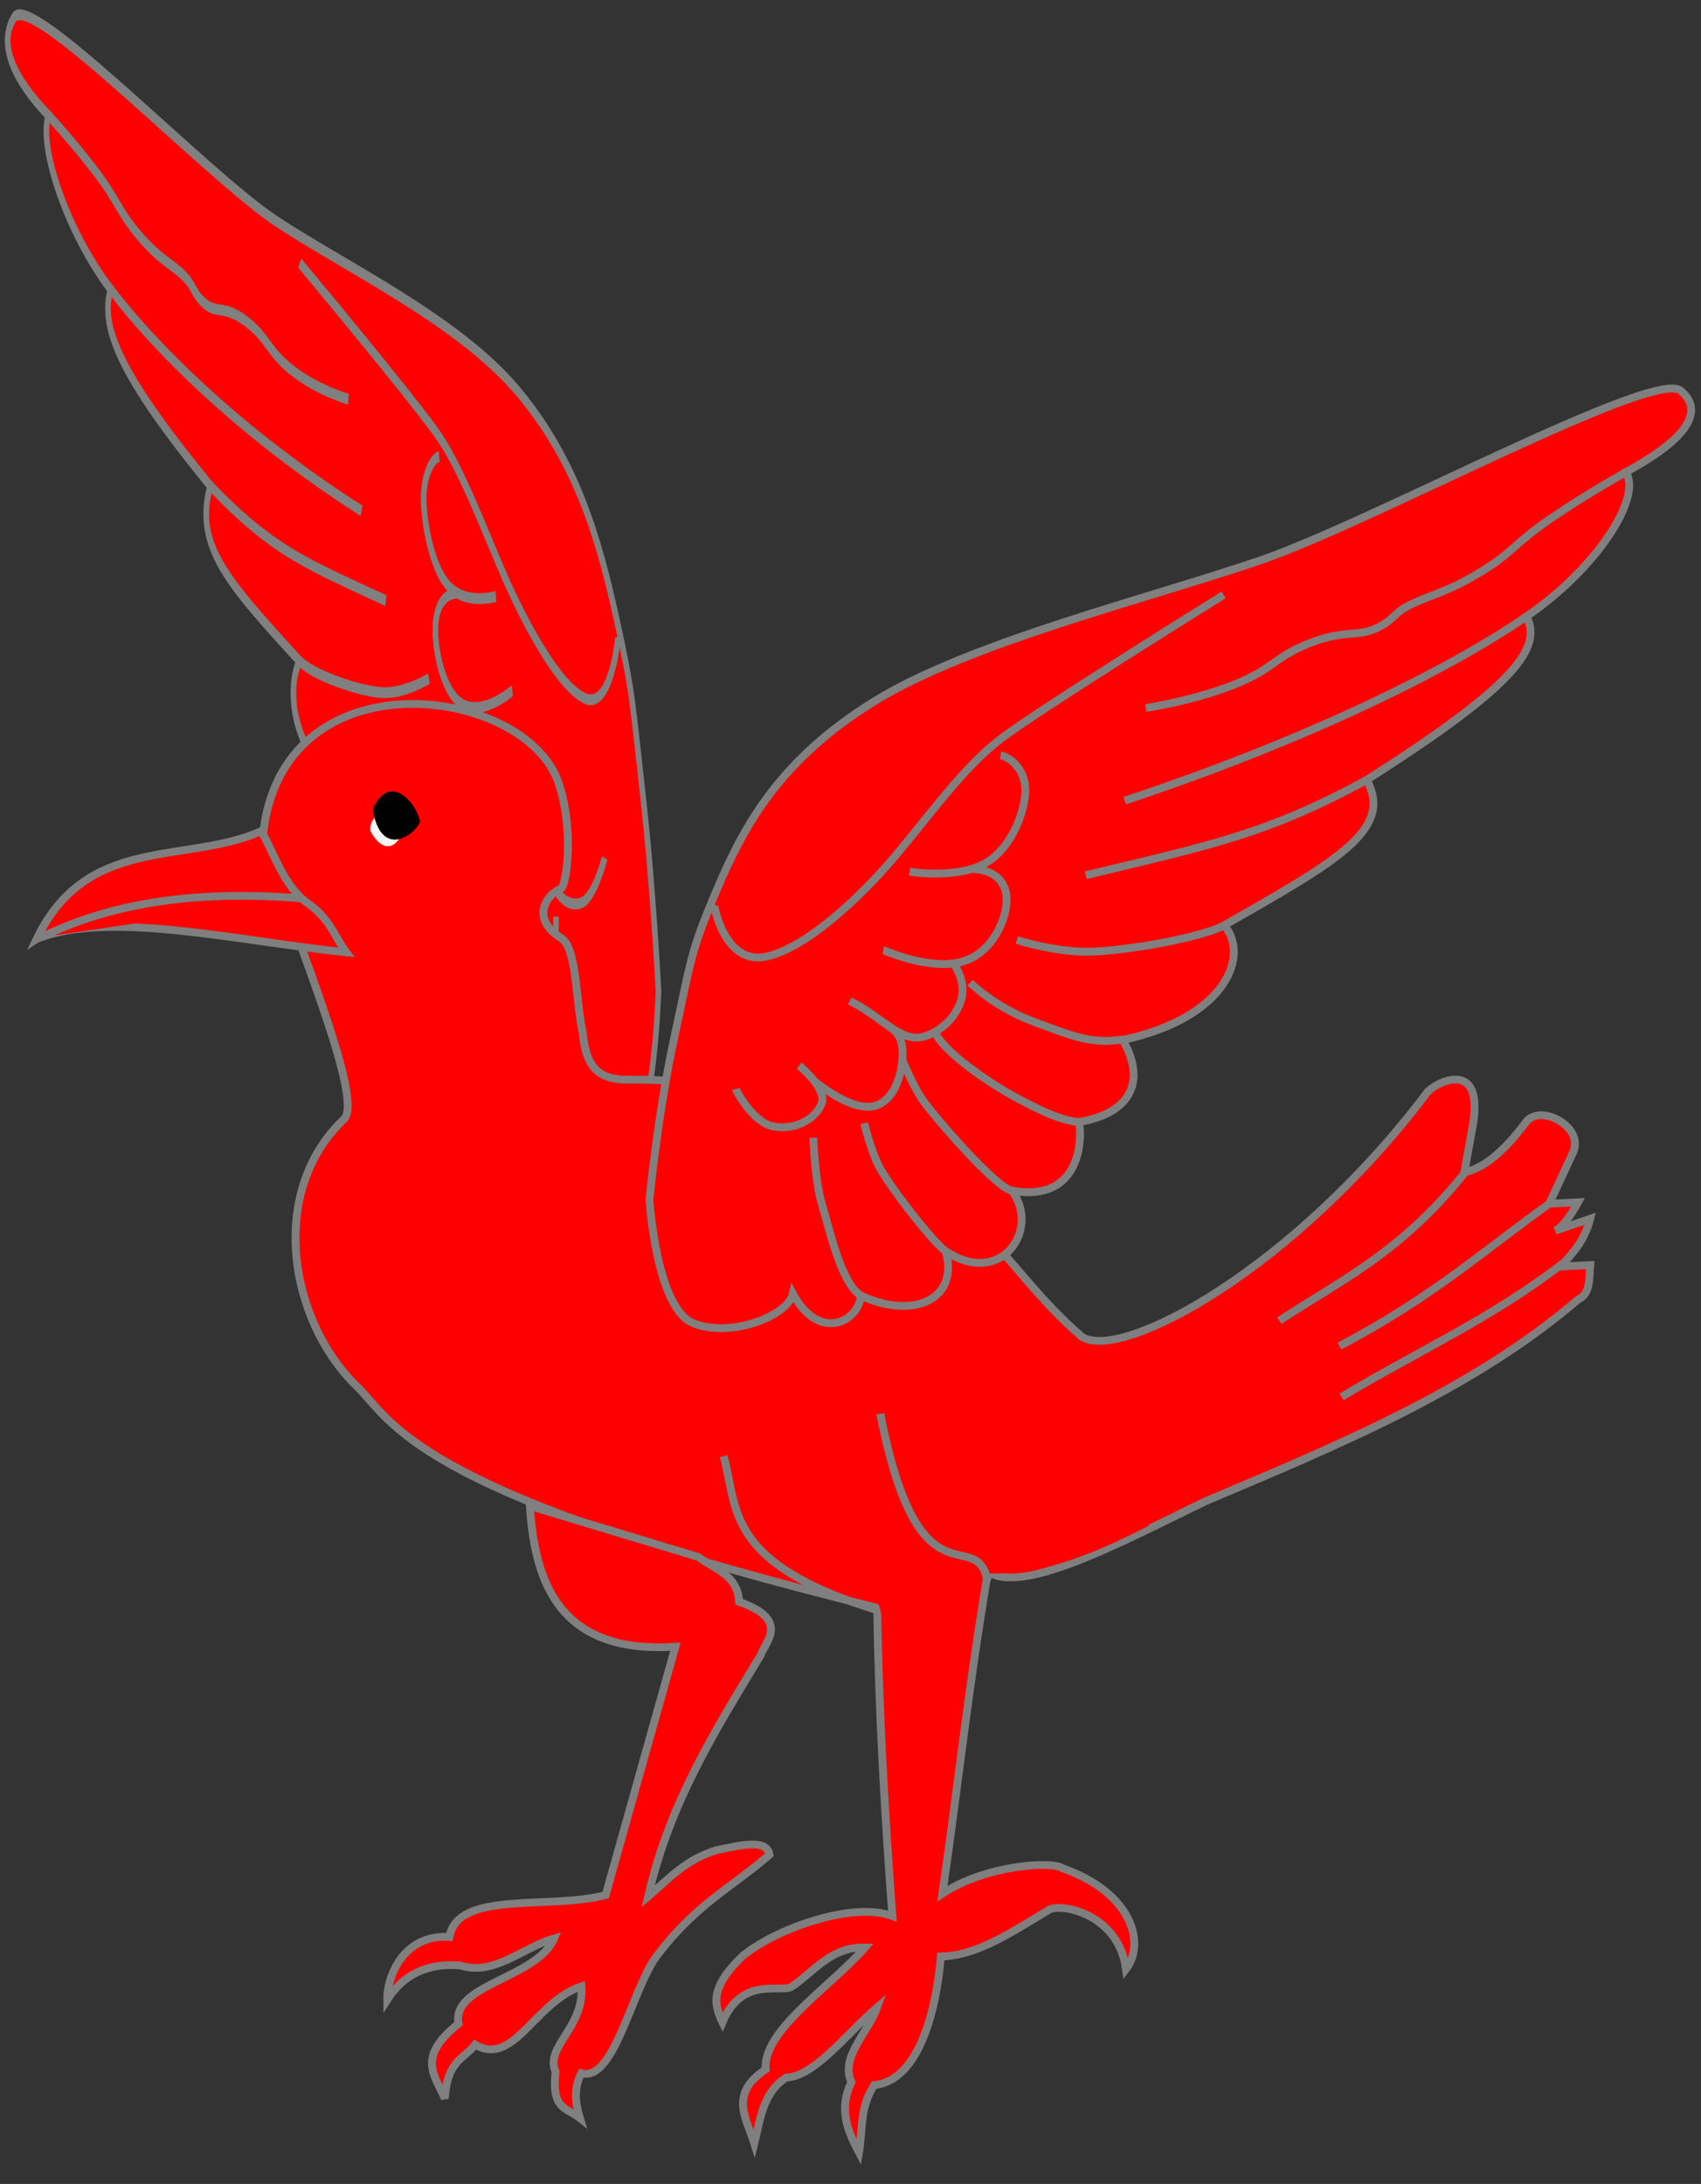 <?xml version="1.0" encoding="UTF-8" standalone="no"?>
<svg
   xmlns:dc="http://purl.org/dc/elements/1.1/"
   xmlns:cc="http://creativecommons.org/ns#"
   xmlns:rdf="http://www.w3.org/1999/02/22-rdf-syntax-ns#"
   xmlns:svg="http://www.w3.org/2000/svg"
   xmlns="http://www.w3.org/2000/svg"
   xmlns:xlink="http://www.w3.org/1999/xlink"
   xmlns:sodipodi="http://sodipodi.sourceforge.net/DTD/sodipodi-0.dtd"
   xmlns:inkscape="http://www.inkscape.org/namespaces/inkscape"
   id="svg2"
   version="1.0"
   width="163.686"
   height="210.103"
   sodipodi:docname="crow-essorant.svg"
   inkscape:version="0.92.2 5c3e80d, 2017-08-06">
  <rect width="100%" height="100%" fill="#333333" stroke="none"/>
  <sodipodi:namedview
     pagecolor="#ffffff"
     bordercolor="#666666"
     borderopacity="1"
     objecttolerance="10"
     gridtolerance="10"
     guidetolerance="10"
     inkscape:pageopacity="0"
     inkscape:pageshadow="2"
     inkscape:window-width="640"
     inkscape:window-height="480"
     id="namedview23202"
     showgrid="false"
     inkscape:zoom="4.930916"
     inkscape:cx="81.843071"
     inkscape:cy="105.05148"
     inkscape:current-layer="g4696" />
  <title
     id="title4589">Armes de la famille van Ackere</title>
  <desc
     id="desc4">Armes de la famille van Ackere</desc>
  <defs
     id="defs6">
    <linearGradient
       id="linearGradient2893">
      <stop
         id="stop2895"
         offset="0"
         style="stop-color:white;stop-opacity:0.314;" />
      <stop
         style="stop-color:white;stop-opacity:0.251;"
         offset="0.19"
         id="stop2897" />
      <stop
         id="stop2901"
         offset="0.6"
         style="stop-color:#6b6b6b;stop-opacity:0.125;" />
      <stop
         id="stop2899"
         offset="1"
         style="stop-color:black;stop-opacity:0.125;" />
    </linearGradient>
    <linearGradient
       id="linearGradient2885">
      <stop
         style="stop-color:white;stop-opacity:1;"
         offset="0"
         id="stop2887" />
      <stop
         id="stop2891"
         offset="0.229"
         style="stop-color:white;stop-opacity:1;" />
      <stop
         style="stop-color:black;stop-opacity:1;"
         offset="1"
         id="stop2889" />
    </linearGradient>
    <linearGradient
       id="linearGradient2955">
      <stop
         style="stop-color:#fd0000;stop-opacity:1;"
         offset="0"
         id="stop2867" />
      <stop
         id="stop2873"
         offset="0.5"
         style="stop-color:#e77275;stop-opacity:0.659;" />
      <stop
         id="stop2959"
         offset="1"
         style="stop-color:black;stop-opacity:0.323;" />
    </linearGradient>
    <radialGradient
       gradientUnits="userSpaceOnUse"
       gradientTransform="matrix(-4.167939e-4,2.183,-1.884,-3.599562e-4,615.597,-289.121)"
       r="300"
       fy="218.901"
       fx="225.524"
       cy="218.901"
       cx="225.524"
       id="radialGradient2961"
       xlink:href="#linearGradient2955" />
    <polygon
       points="0.588,0.809 -0.951,-0.309 0.951,-0.309 -0.588,0.809 0,-1 "
       transform="scale(53)"
       id="star" />
    <clipPath
       id="clip">
      <path
         id="path10"
         d="M 0,-200 V 600 H 300 V -200 Z" />
    </clipPath>
    <radialGradient
       r="300"
       fy="218.901"
       fx="225.524"
       cy="218.901"
       cx="225.524"
       gradientTransform="matrix(-4.167939e-4,2.183,-1.884,-3.599562e-4,615.597,-289.121)"
       gradientUnits="userSpaceOnUse"
       id="radialGradient1911"
       xlink:href="#linearGradient2955" />
    <radialGradient
       r="300"
       fy="218.901"
       fx="225.524"
       cy="218.901"
       cx="225.524"
       gradientTransform="matrix(0,1.749,-1.593,-1.049767e-7,551.788,-191.29)"
       gradientUnits="userSpaceOnUse"
       id="radialGradient2865"
       xlink:href="#linearGradient2955" />
    <radialGradient
       r="300"
       fy="218.901"
       fx="225.524"
       cy="218.901"
       cx="225.524"
       gradientTransform="matrix(0,1.386,-1.323,-5.741131e-8,-158.082,-109.541)"
       gradientUnits="userSpaceOnUse"
       id="radialGradient2871"
       xlink:href="#linearGradient2955" />
    <radialGradient
       xlink:href="#linearGradient2955"
       id="radialGradient2961-2"
       cx="225.524"
       cy="218.901"
       fx="225.524"
       fy="218.901"
       r="300"
       gradientTransform="matrix(-4.167939e-4,2.183,-1.884,-3.599562e-4,615.597,-289.121)"
       gradientUnits="userSpaceOnUse" />
    <polygon
       id="star-9"
       transform="scale(53)"
       points="0.588,0.809 -0.951,-0.309 0.951,-0.309 -0.588,0.809 0,-1 " />
    <clipPath
       id="clip-3">
      <path
         d="M 0,-200 V 600 H 300 V -200 Z"
         id="path10-6" />
    </clipPath>
    <radialGradient
       xlink:href="#linearGradient2955"
       id="radialGradient1911-6"
       gradientUnits="userSpaceOnUse"
       gradientTransform="matrix(-4.167939e-4,2.183,-1.884,-3.599562e-4,615.597,-289.121)"
       cx="225.524"
       cy="218.901"
       fx="225.524"
       fy="218.901"
       r="300" />
    <radialGradient
       xlink:href="#linearGradient2955"
       id="radialGradient2865-6"
       gradientUnits="userSpaceOnUse"
       gradientTransform="matrix(0,1.749,-1.593,-1.049767e-7,551.788,-191.29)"
       cx="225.524"
       cy="218.901"
       fx="225.524"
       fy="218.901"
       r="300" />
    <radialGradient
       xlink:href="#linearGradient2955"
       id="radialGradient2871-5"
       gradientUnits="userSpaceOnUse"
       gradientTransform="matrix(0,1.386,-1.323,-5.741131e-8,-158.082,-109.541)"
       cx="225.524"
       cy="218.901"
       fx="225.524"
       fy="218.901"
       r="300" />
    <radialGradient
       xlink:href="#linearGradient2955"
       id="radialGradient2961-3"
       cx="225.524"
       cy="218.901"
       fx="225.524"
       fy="218.901"
       r="300"
       gradientTransform="matrix(-4.167939e-4,2.183,-1.884,-3.599562e-4,615.597,-289.121)"
       gradientUnits="userSpaceOnUse" />
    <polygon
       id="star-1"
       transform="scale(53)"
       points="0.951,-0.309 -0.588,0.809 0,-1 0,-1 0.588,0.809 -0.951,-0.309 " />
    <clipPath
       id="clip-4">
      <path
         d="M 0,-200 V 600 H 300 V -200 Z"
         id="path10-8" />
    </clipPath>
    <radialGradient
       xlink:href="#linearGradient2955"
       id="radialGradient1911-9"
       gradientUnits="userSpaceOnUse"
       gradientTransform="matrix(-4.167939e-4,2.183,-1.884,-3.599562e-4,615.597,-289.121)"
       cx="225.524"
       cy="218.901"
       fx="225.524"
       fy="218.901"
       r="300" />
    <radialGradient
       xlink:href="#linearGradient2955"
       id="radialGradient2865-2"
       gradientUnits="userSpaceOnUse"
       gradientTransform="matrix(0,1.749,-1.593,-1.049767e-7,551.788,-191.29)"
       cx="225.524"
       cy="218.901"
       fx="225.524"
       fy="218.901"
       r="300" />
    <radialGradient
       xlink:href="#linearGradient2955"
       id="radialGradient2871-8"
       gradientUnits="userSpaceOnUse"
       gradientTransform="matrix(0,1.386,-1.323,-5.741131e-8,-158.082,-109.541)"
       cx="225.524"
       cy="218.901"
       fx="225.524"
       fy="218.901"
       r="300" />
    <radialGradient
       gradientUnits="userSpaceOnUse"
       gradientTransform="matrix(-4.167939e-4,2.183,-1.884,-3.599562e-4,615.597,-289.121)"
       r="300"
       fy="218.901"
       fx="225.524"
       cy="218.901"
       cx="225.524"
       id="radialGradient2961-6"
       xlink:href="#linearGradient2955" />
    <polygon
       points="0.951,-0.309 -0.588,0.809 0,-1 0,-1 0.588,0.809 -0.951,-0.309 "
       transform="scale(53)"
       id="star-5" />
    <clipPath
       id="clip-8">
      <path
         id="path10-2"
         d="M 0,-200 V 600 H 300 V -200 Z" />
    </clipPath>
    <radialGradient
       r="300"
       fy="218.901"
       fx="225.524"
       cy="218.901"
       cx="225.524"
       gradientTransform="matrix(-4.167939e-4,2.183,-1.884,-3.599562e-4,615.597,-289.121)"
       gradientUnits="userSpaceOnUse"
       id="radialGradient1911-8"
       xlink:href="#linearGradient2955" />
    <radialGradient
       r="300"
       fy="218.901"
       fx="225.524"
       cy="218.901"
       cx="225.524"
       gradientTransform="matrix(0,1.749,-1.593,-1.049767e-7,551.788,-191.29)"
       gradientUnits="userSpaceOnUse"
       id="radialGradient2865-1"
       xlink:href="#linearGradient2955" />
    <radialGradient
       r="300"
       fy="218.901"
       fx="225.524"
       cy="218.901"
       cx="225.524"
       gradientTransform="matrix(0,1.386,-1.323,-5.741131e-8,-158.082,-109.541)"
       gradientUnits="userSpaceOnUse"
       id="radialGradient2871-9"
       xlink:href="#linearGradient2955" />
    <radialGradient
       gradientTransform="matrix(-4.167939e-4,2.183,-1.884,-3.599562e-4,615.597,-289.121)"
       gradientUnits="userSpaceOnUse"
       xlink:href="#linearGradient2955"
       id="radialGradient3068"
       fy="218.901"
       fx="225.524"
       r="300"
       cy="218.901"
       cx="225.524" />
    <polygon
       id="polygon3070"
       transform="scale(53)"
       points="0.951,-0.309 -0.588,0.809 0,-1 0,-1 0.588,0.809 -0.951,-0.309 " />
    <clipPath
       id="clipPath3072">
      <path
         id="path3074"
         d="M 0,-200 V 600 H 300 V -200 Z" />
    </clipPath>
    <radialGradient
       gradientTransform="matrix(-4.167939e-4,2.183,-1.884,-3.599562e-4,615.597,-289.121)"
       gradientUnits="userSpaceOnUse"
       xlink:href="#linearGradient2955"
       id="radialGradient3076"
       fy="218.901"
       fx="225.524"
       r="300"
       cy="218.901"
       cx="225.524" />
    <radialGradient
       gradientTransform="matrix(0,1.749,-1.593,-1.049767e-7,551.788,-191.29)"
       gradientUnits="userSpaceOnUse"
       xlink:href="#linearGradient2955"
       id="radialGradient3078"
       fy="218.901"
       fx="225.524"
       r="300"
       cy="218.901"
       cx="225.524" />
    <radialGradient
       gradientTransform="matrix(0,1.386,-1.323,-5.741131e-8,-158.082,-109.541)"
       gradientUnits="userSpaceOnUse"
       xlink:href="#linearGradient2955"
       id="radialGradient3080"
       fy="218.901"
       fx="225.524"
       r="300"
       cy="218.901"
       cx="225.524" />
    <radialGradient
       gradientTransform="matrix(1.353,0,0,1.349,-77.629,-85.747)"
       gradientUnits="userSpaceOnUse"
       xlink:href="#linearGradient2893"
       id="radialGradient2135"
       fy="226.331"
       fx="221.445"
       r="300"
       cy="226.331"
       cx="221.445" />
    <radialGradient
       gradientTransform="matrix(0,1.386,-1.323,-5.741131e-8,-158.082,-109.541)"
       gradientUnits="userSpaceOnUse"
       xlink:href="#linearGradient2955"
       id="radialGradient2133"
       fy="218.901"
       fx="225.524"
       r="300"
       cy="218.901"
       cx="225.524" />
    <radialGradient
       gradientTransform="matrix(0,1.749,-1.593,-1.049767e-7,551.788,-191.29)"
       gradientUnits="userSpaceOnUse"
       xlink:href="#linearGradient2955"
       id="radialGradient2131"
       fy="218.901"
       fx="225.524"
       r="300"
       cy="218.901"
       cx="225.524" />
    <radialGradient
       gradientTransform="matrix(-4.167939e-4,2.183,-1.884,-3.599562e-4,615.597,-289.121)"
       gradientUnits="userSpaceOnUse"
       xlink:href="#linearGradient2955"
       id="radialGradient2129"
       fy="218.901"
       fx="225.524"
       r="300"
       cy="218.901"
       cx="225.524" />
    <clipPath
       id="clipPath2125">
      <path
         id="path2127"
         d="M 0,-200 V 600 H 300 V -200 Z" />
    </clipPath>
    <polygon
       id="polygon2123"
       transform="scale(53)"
       points="0.951,-0.309 -0.588,0.809 0,-1 0,-1 0.588,0.809 -0.951,-0.309 " />
    <radialGradient
       gradientTransform="matrix(-4.167939e-4,2.183,-1.884,-3.599562e-4,615.597,-289.121)"
       gradientUnits="userSpaceOnUse"
       xlink:href="#linearGradient2955"
       id="radialGradient2121"
       fy="218.901"
       fx="225.524"
       r="300"
       cy="218.901"
       cx="225.524" />
    <radialGradient
       gradientTransform="matrix(-4.167939e-4,2.183,-1.884,-3.599562e-4,615.597,-289.121)"
       gradientUnits="userSpaceOnUse"
       xlink:href="#linearGradient2955"
       id="radialGradient2968"
       fy="218.901"
       fx="225.524"
       r="300"
       cy="218.901"
       cx="225.524" />
    <polygon
       id="polygon2970"
       transform="scale(53)"
       points="0.951,-0.309 -0.588,0.809 0,-1 0,-1 0.588,0.809 -0.951,-0.309 " />
    <clipPath
       id="clipPath2972">
      <path
         id="path2974"
         d="M 0,-200 V 600 H 300 V -200 Z" />
    </clipPath>
    <radialGradient
       gradientTransform="matrix(-4.167939e-4,2.183,-1.884,-3.599562e-4,615.597,-289.121)"
       gradientUnits="userSpaceOnUse"
       xlink:href="#linearGradient2955"
       id="radialGradient2976"
       fy="218.901"
       fx="225.524"
       r="300"
       cy="218.901"
       cx="225.524" />
    <radialGradient
       gradientTransform="matrix(0,1.749,-1.593,-1.049767e-7,551.788,-191.29)"
       gradientUnits="userSpaceOnUse"
       xlink:href="#linearGradient2955"
       id="radialGradient2978"
       fy="218.901"
       fx="225.524"
       r="300"
       cy="218.901"
       cx="225.524" />
    <radialGradient
       gradientTransform="matrix(0,1.386,-1.323,-5.741131e-8,-158.082,-109.541)"
       gradientUnits="userSpaceOnUse"
       xlink:href="#linearGradient2955"
       id="radialGradient2980"
       fy="218.901"
       fx="225.524"
       r="300"
       cy="218.901"
       cx="225.524" />
    <radialGradient
       gradientTransform="matrix(1.353,0,0,1.349,-77.629,-85.747)"
       gradientUnits="userSpaceOnUse"
       xlink:href="#linearGradient2893"
       id="radialGradient2982"
       fy="226.331"
       fx="221.445"
       r="300"
       cy="226.331"
       cx="221.445" />
    <radialGradient
       xlink:href="#linearGradient2893"
       id="radialGradient2340"
       gradientUnits="userSpaceOnUse"
       gradientTransform="matrix(1.353,0,0,1.349,-77.629,-85.747)"
       cx="221.445"
       cy="226.331"
       fx="221.445"
       fy="226.331"
       r="300" />
    <radialGradient
       xlink:href="#linearGradient2955"
       id="radialGradient2338"
       gradientUnits="userSpaceOnUse"
       gradientTransform="matrix(0,1.386,-1.323,-5.741131e-8,-158.082,-109.541)"
       cx="225.524"
       cy="218.901"
       fx="225.524"
       fy="218.901"
       r="300" />
    <radialGradient
       xlink:href="#linearGradient2955"
       id="radialGradient2336"
       gradientUnits="userSpaceOnUse"
       gradientTransform="matrix(0,1.749,-1.593,-1.049767e-7,551.788,-191.29)"
       cx="225.524"
       cy="218.901"
       fx="225.524"
       fy="218.901"
       r="300" />
    <radialGradient
       xlink:href="#linearGradient2955"
       id="radialGradient2334"
       gradientUnits="userSpaceOnUse"
       gradientTransform="matrix(-4.167939e-4,2.183,-1.884,-3.599562e-4,615.597,-289.121)"
       cx="225.524"
       cy="218.901"
       fx="225.524"
       fy="218.901"
       r="300" />
    <clipPath
       id="clipPath2330">
      <path
         d="M 0,-200 V 600 H 300 V -200 Z"
         id="path2332" />
    </clipPath>
    <polygon
       id="polygon2328"
       transform="scale(53)"
       points="0.951,-0.309 -0.588,0.809 0,-1 0,-1 0.588,0.809 -0.951,-0.309 " />
    <radialGradient
       xlink:href="#linearGradient2955"
       id="radialGradient2326"
       cx="225.524"
       cy="218.901"
       fx="225.524"
       fy="218.901"
       r="300"
       gradientTransform="matrix(-4.167939e-4,2.183,-1.884,-3.599562e-4,615.597,-289.121)"
       gradientUnits="userSpaceOnUse" />
    <radialGradient
       gradientTransform="matrix(-4.167939e-4,2.183,-1.884,-3.599562e-4,615.597,-289.121)"
       gradientUnits="userSpaceOnUse"
       xlink:href="#linearGradient2955"
       id="radialGradient8151"
       fy="218.901"
       fx="225.524"
       r="300"
       cy="218.901"
       cx="225.524" />
    <polygon
       id="polygon8153"
       transform="scale(53)"
       points="0.951,-0.309 -0.588,0.809 0,-1 0,-1 0.588,0.809 -0.951,-0.309 " />
    <clipPath
       id="clipPath8155">
      <path
         id="path8157"
         d="M 0,-200 V 600 H 300 V -200 Z" />
    </clipPath>
    <radialGradient
       gradientTransform="matrix(-4.167939e-4,2.183,-1.884,-3.599562e-4,615.597,-289.121)"
       gradientUnits="userSpaceOnUse"
       xlink:href="#linearGradient2955"
       id="radialGradient8159"
       fy="218.901"
       fx="225.524"
       r="300"
       cy="218.901"
       cx="225.524" />
    <radialGradient
       gradientTransform="matrix(0,1.749,-1.593,-1.049767e-7,551.788,-191.29)"
       gradientUnits="userSpaceOnUse"
       xlink:href="#linearGradient2955"
       id="radialGradient8161"
       fy="218.901"
       fx="225.524"
       r="300"
       cy="218.901"
       cx="225.524" />
    <radialGradient
       gradientTransform="matrix(0,1.386,-1.323,-5.741131e-8,-158.082,-109.541)"
       gradientUnits="userSpaceOnUse"
       xlink:href="#linearGradient2955"
       id="radialGradient8163"
       fy="218.901"
       fx="225.524"
       r="300"
       cy="218.901"
       cx="225.524" />
    <radialGradient
       gradientTransform="matrix(-4.167939e-4,2.183,-1.884,-3.599562e-4,615.597,-289.121)"
       gradientUnits="userSpaceOnUse"
       xlink:href="#linearGradient2955"
       id="radialGradient6137"
       fy="218.901"
       fx="225.524"
       r="300"
       cy="218.901"
       cx="225.524" />
    <polygon
       id="polygon6139"
       transform="scale(53)"
       points="0.951,-0.309 -0.588,0.809 0,-1 0,-1 0.588,0.809 -0.951,-0.309 " />
    <clipPath
       id="clipPath6141">
      <path
         id="path6143"
         d="M 0,-200 V 600 H 300 V -200 Z" />
    </clipPath>
    <radialGradient
       gradientTransform="matrix(-4.167939e-4,2.183,-1.884,-3.599562e-4,615.597,-289.121)"
       gradientUnits="userSpaceOnUse"
       xlink:href="#linearGradient2955"
       id="radialGradient6145"
       fy="218.901"
       fx="225.524"
       r="300"
       cy="218.901"
       cx="225.524" />
    <radialGradient
       gradientTransform="matrix(0,1.749,-1.593,-1.049767e-7,551.788,-191.29)"
       gradientUnits="userSpaceOnUse"
       xlink:href="#linearGradient2955"
       id="radialGradient6147"
       fy="218.901"
       fx="225.524"
       r="300"
       cy="218.901"
       cx="225.524" />
    <radialGradient
       gradientTransform="matrix(0,1.386,-1.323,-5.741131e-8,-158.082,-109.541)"
       gradientUnits="userSpaceOnUse"
       xlink:href="#linearGradient2955"
       id="radialGradient6149"
       fy="218.901"
       fx="225.524"
       r="300"
       cy="218.901"
       cx="225.524" />
    <radialGradient
       xlink:href="#linearGradient2955"
       id="radialGradient2564"
       gradientUnits="userSpaceOnUse"
       gradientTransform="matrix(0,1.386,-1.323,-5.741131e-8,-158.082,-109.541)"
       cx="225.524"
       cy="218.901"
       fx="225.524"
       fy="218.901"
       r="300" />
    <radialGradient
       xlink:href="#linearGradient2955"
       id="radialGradient2562"
       gradientUnits="userSpaceOnUse"
       gradientTransform="matrix(0,1.749,-1.593,-1.049767e-7,551.788,-191.29)"
       cx="225.524"
       cy="218.901"
       fx="225.524"
       fy="218.901"
       r="300" />
    <radialGradient
       xlink:href="#linearGradient2955"
       id="radialGradient2560"
       gradientUnits="userSpaceOnUse"
       gradientTransform="matrix(-4.167939e-4,2.183,-1.884,-3.599562e-4,615.597,-289.121)"
       cx="225.524"
       cy="218.901"
       fx="225.524"
       fy="218.901"
       r="300" />
    <clipPath
       id="clipPath2556">
      <path
         d="M 0,-200 V 600 H 300 V -200 Z"
         id="path2558" />
    </clipPath>
    <polygon
       id="polygon2554"
       transform="scale(53)"
       points="0.951,-0.309 -0.588,0.809 0,-1 0,-1 0.588,0.809 -0.951,-0.309 " />
    <radialGradient
       xlink:href="#linearGradient2955"
       id="radialGradient2552"
       cx="225.524"
       cy="218.901"
       fx="225.524"
       fy="218.901"
       r="300"
       gradientTransform="matrix(-4.167939e-4,2.183,-1.884,-3.599562e-4,615.597,-289.121)"
       gradientUnits="userSpaceOnUse" />
    <radialGradient
       cx="-483.508"
       cy="153.928"
       r="300"
       fx="-483.508"
       fy="153.928"
       id="radialGradient14814"
       xlink:href="#linearGradient2955"
       gradientUnits="userSpaceOnUse"
       gradientTransform="matrix(0,2.342,-2.291,0,562.913,1323.77)" />
    <radialGradient
       cx="-483.508"
       cy="153.928"
       r="300"
       fx="-483.508"
       fy="153.928"
       id="radialGradient14758"
       xlink:href="#linearGradient2955"
       gradientUnits="userSpaceOnUse"
       gradientTransform="matrix(0,2.342,-2.291,0,562.913,1323.77)" />
    <radialGradient
       cx="-483.508"
       cy="153.928"
       r="300"
       fx="-483.508"
       fy="153.928"
       id="radialGradient13767"
       xlink:href="#linearGradient2955"
       gradientUnits="userSpaceOnUse"
       gradientTransform="matrix(0,2.342,-2.291,0,562.913,1323.77)" />
    <radialGradient
       cx="-483.508"
       cy="153.928"
       r="300"
       fx="-483.508"
       fy="153.928"
       id="radialGradient1357"
       xlink:href="#linearGradient2955"
       gradientUnits="userSpaceOnUse"
       gradientTransform="matrix(0,2.342,-2.291,0,562.913,1323.77)" />
    <radialGradient
       cx="225.524"
       cy="218.901"
       r="300"
       fx="225.524"
       fy="218.901"
       id="radialGradient7565"
       xlink:href="#linearGradient2955"
       gradientUnits="userSpaceOnUse"
       gradientTransform="matrix(-4.167939e-4,2.183,-1.884,-3.599562e-4,1395.597,-309.121)" />
    <clipPath
       id="clipPath7561">
      <path
         d="M 0,-200 V 600 H 300 V -200 Z"
         id="path7563" />
    </clipPath>
    <polygon
       points="0.951,-0.309 -0.588,0.809 0,-1 0,-1 0.588,0.809 -0.951,-0.309 "
       transform="scale(53)"
       id="polygon7559" />
    <radialGradient
       cx="225.524"
       cy="218.901"
       r="300"
       fx="225.524"
       fy="218.901"
       id="radialGradient7557"
       xlink:href="#linearGradient2955"
       gradientUnits="userSpaceOnUse"
       gradientTransform="matrix(-4.167939e-4,2.183,-1.884,-3.599562e-4,615.597,-289.121)" />
    <linearGradient
       id="linearGradient7552">
      <stop
         style="stop-color:#ffffff;stop-opacity:0"
         offset="0"
         id="stop2965" />
      <stop
         style="stop-color:#000000;stop-opacity:0.646"
         offset="1"
         id="stop7555" />
    </linearGradient>
  </defs>
  <g
     transform="translate(-35.69,-30.321)"
     style="display:inline"
     id="layer4">
    <g
       id="body"
       style="display:inline"
       transform="matrix(0.402,0,0,0.404,-11.916,11.278)">
      <g
         transform="matrix(1.438,0,0,1.411,-200.343,-526.099)"
         id="g2877">
        <g
           id="g8198" />
      </g>
      <g
         id="g4696">
        <g
           id="g4638"
           transform="matrix(-0.328,0,0,0.632,307.784,4.079)"
           style="stroke-width:4.09">
          <g
             style="display:inline;fill:#000000;stroke-width:4.09"
             id="g4640">
            <g
               transform="matrix(-1.435,0,0,1.435,573.893,71.512)"
               id="g4642"
               style="fill:#000000;stroke-width:2.851">
              <path
                 d="M 4.816,2.197 C 13.201,-4.856 102.71,43.656 138.345,55.805 c 35.61,12.141 92.585,26.008 122.75,44.598 29.645,18.269 41.068,38.59 49.956,59.423 8.559,20.062 8.105,21.846 13.467,46.37 5.362,24.525 7.982,51.728 7.982,51.728 0,0 -2.173,34.036 -13.747,38.932 -11.575,4.897 -30.2,-2.027 -31.808,-9.244 -8.676,15.82 -21.146,8.401 -21.595,0.594 -16.576,7.7 -31.336,1.32 -26.98,-14.02 -17.689,11.664 -30.233,-6.997 -21.029,-19.125 -20.704,3.644 -22.569,-14.224 -21.377,-21.718 -17.207,-2.944 -21.031,-13.513 -13.861,-25.931 -33.549,-7.186 -40.257,-27.212 -32.186,-36.219 C 114.662,151.138 95.827,141.034 104.611,125.213 56.992,95.138 48.749,83.307 53.84,73.552 31.609,58.47 16.957,35.935 22.292,27.952 4.375,18.276 -3.5,9.193 4.816,2.197 Z"
                 style="fill:#ff0000;fill-opacity:1;fill-rule:evenodd;stroke:#808080;stroke-width:2.851;stroke-linecap:butt;stroke-linejoin:miter;stroke-miterlimit:4;stroke-dasharray:none;stroke-opacity:1"
                 id="path4644" />
              <path
                 d="m 311.814,164.659 c 0.283,0.74 -3.461,19.204 -16.388,16.421 -12.926,-2.783 -30.247,-19.112 -41.023,-31.819 -10.605,-12.505 -21.614,-27.927 -33.318,-36.872 -11.938,-9.124 -71.025,-45.657 -71.025,-45.657"
                 style="fill:#ff0000;fill-opacity:0.75;fill-rule:evenodd;stroke:#808080;stroke-width:2.851;stroke-linecap:butt;stroke-linejoin:miter;stroke-miterlimit:4;stroke-dasharray:none;stroke-opacity:1"
                 id="path4646" />
              <path
                 d="m 181.992,207.217 c 10.058,1.717 16.49,-1.186 28.647,-5.669 12.157,-4.483 19.981,-12.263 19.981,-12.263"
                 style="fill:#ff0000;fill-opacity:0.75;fill-rule:evenodd;stroke:#808080;stroke-width:2.851;stroke-linecap:butt;stroke-linejoin:miter;stroke-miterlimit:4;stroke-dasharray:none;stroke-opacity:1"
                 id="path4648" />
              <path
                 d="m 195.878,233.35 c 6.955,-0.405 15.941,-5.62 19.688,-7.484 3.842,-1.912 22.31,-12.917 26.226,-20.865"
                 style="fill:#ff0000;fill-opacity:0.75;fill-rule:evenodd;stroke:#808080;stroke-width:2.851;stroke-linecap:butt;stroke-linejoin:miter;stroke-miterlimit:4;stroke-dasharray:none;stroke-opacity:1"
                 id="path4650" />
              <path
                 d="m 217.158,255.083 c 5.094,-0.524 25.427,-24.159 28.624,-28.834 3.112,-4.551 6.375,-12.521 6.375,-12.521"
                 style="fill:#ff0000;fill-opacity:0.75;fill-rule:evenodd;stroke:#808080;stroke-width:2.851;stroke-linecap:butt;stroke-linejoin:miter;stroke-miterlimit:4;stroke-dasharray:none;stroke-opacity:1"
                 id="path4652" />
              <path
                 d="m 238.34,274.275 c 5.248,-4.097 18.911,-22.069 21.471,-27.381 2.513,-5.212 4.46,-13.179 4.46,-13.179"
                 style="fill:#ff0000;fill-opacity:0.75;fill-rule:evenodd;stroke:#808080;stroke-width:2.851;stroke-linecap:butt;stroke-linejoin:miter;stroke-miterlimit:4;stroke-dasharray:none;stroke-opacity:1"
                 id="path4654" />
              <path
                 d="m 265.381,288.228 c 6.395,-4.235 9.942,-21.26 12.23,-28.561 2.349,-7.517 2.826,-21.338 2.826,-21.338"
                 style="fill:#ff0000;fill-opacity:0.75;fill-rule:evenodd;stroke:#808080;stroke-width:2.851;stroke-linecap:butt;stroke-linejoin:miter;stroke-miterlimit:4;stroke-dasharray:none;stroke-opacity:1"
                 id="path4656" />
              <path
                 d="m 149.796,171.143 c 7.482,4.001 31.916,8.22 43.004,8.37 11.145,0.151 22.966,-3.701 22.966,-3.701"
                 style="fill:#ff0000;fill-opacity:0.75;fill-rule:evenodd;stroke:#808080;stroke-width:2.851;stroke-linecap:butt;stroke-linejoin:miter;stroke-miterlimit:4;stroke-dasharray:none;stroke-opacity:1"
                 id="path4658" />
              <path
                 d="m 104.573,125.221 c 31.648,17.076 48.934,20.465 89.298,30.122"
                 style="fill:#ff0000;fill-opacity:0.75;fill-rule:evenodd;stroke:#808080;stroke-width:2.851;stroke-linecap:butt;stroke-linejoin:miter;stroke-miterlimit:4;stroke-dasharray:none;stroke-opacity:1"
                 id="path4660" />
              <path
                 d="M 53.802,73.519 C 75.234,88.262 118.861,111.088 181.488,131.761"
                 style="fill:#ff0000;fill-opacity:0.75;fill-rule:evenodd;stroke:#808080;stroke-width:2.851;stroke-linecap:butt;stroke-linejoin:miter;stroke-miterlimit:4;stroke-dasharray:none;stroke-opacity:1"
                 id="path4662" />
              <path
                 d="m 22.215,27.932 c 0,0 12.489,6.861 24.106,14.793 11.617,7.931 11.84,10.632 22.362,16.932 10.522,6.3 15.303,6.957 21.555,9.944 6.393,3.054 5.281,4.886 11.322,7.682 6.164,2.852 10.047,0.313 21.379,4.784 11.332,4.471 10.985,7.998 23.95,13.1 12.965,5.102 27.911,7.307 27.911,7.307"
                 style="fill:#ff0000;fill-opacity:0.75;fill-rule:evenodd;stroke:#808080;stroke-width:2.851;stroke-linecap:butt;stroke-linejoin:miter;stroke-miterlimit:4;stroke-dasharray:none;stroke-opacity:1"
                 id="path4664" />
              <path
                 d="m 305.082,222.901 c -0.13,0.457 -5.314,10.681 -12.122,11.869 -6.808,1.189 -13.106,-2.299 -15.11,-7.115 -2.004,-4.816 7.093,-12.151 7.093,-12.151"
                 style="fill:#ff0000;fill-opacity:0.75;fill-rule:evenodd;stroke:#808080;stroke-width:2.851;stroke-linecap:butt;stroke-linejoin:miter;stroke-miterlimit:4;stroke-dasharray:none;stroke-opacity:1"
                 id="path4666" />
              <path
                 d="m 280.188,220.328 c 0,0 -12.147,10.296 -19.623,7.833 -7.476,-2.464 -9.028,-13.986 -8.365,-18.624 0.663,-4.632 3.041,-5.602 7.383,-8.689"
                 style="fill:#ff0000;fill-opacity:0.75;fill-rule:evenodd;stroke:#808080;stroke-width:2.851;stroke-linecap:butt;stroke-linejoin:miter;stroke-miterlimit:4;stroke-dasharray:none;stroke-opacity:1"
                 id="path4668" />
              <path
                 d="m 268.85,195.087 c -10.121,4.858 -16.242,13.454 -23.639,11.219 -7.244,-2.191 -11.638,-8.584 -12.13,-13.517 -0.506,-5.079 2.653,-9.297 2.653,-9.297"
                 style="fill:#ff0000;fill-opacity:0.75;fill-rule:evenodd;stroke:#808080;stroke-width:2.851;stroke-linecap:butt;stroke-linejoin:miter;stroke-miterlimit:4;stroke-dasharray:none;stroke-opacity:1"
                 id="path4670" />
              <path
                 d="m 258.189,179.022 c -0.348,0.065 -14.924,6.703 -25.404,3.545 -10.396,-3.132 -15.257,-16.346 -13.351,-22.519 1.862,-6.02 8.042,-6.523 10.491,-6.731"
                 style="fill:#ff0000;fill-opacity:0.75;fill-rule:evenodd;stroke:#808080;stroke-width:2.851;stroke-linecap:butt;stroke-linejoin:miter;stroke-miterlimit:4;stroke-dasharray:none;stroke-opacity:1"
                 id="path4672" />
              <path
                 d="m 249.855,154.226 c -0.697,0.131 -14.847,2.277 -23.686,-2.475 -8.823,-4.744 -12.86,-16.47 -13.09,-22.857 -0.236,-6.537 4.492,-10.833 7.877,-11.433"
                 style="fill:#ff0000;fill-opacity:0.75;fill-rule:evenodd;stroke:#808080;stroke-width:2.851;stroke-linecap:butt;stroke-linejoin:miter;stroke-miterlimit:4;stroke-dasharray:none;stroke-opacity:1"
                 id="path4674" />
            </g>
          </g>
        </g>
        <path
           id="path1906"
           d="m 285.116,548.801 c 2.294,-4.319 10.83,-3.196 11.617,0.505 -1.015,2.458 -9.977,2.443 -11.617,-0.505 z"
           style="color:#000000;display:inline;overflow:visible;visibility:visible;opacity:1;fill:#ffffff;fill-opacity:1;fill-rule:evenodd;stroke:#000000;stroke-width:1.307;stroke-linecap:butt;stroke-linejoin:miter;stroke-miterlimit:4;stroke-dasharray:none;stroke-dashoffset:0;stroke-opacity:0.996;marker:none;marker-start:none;marker-mid:none;marker-end:none"
           transform="matrix(1.438,0,0,1.411,-200.343,-526.099)" />
        <g
           id="g2854"
           style="display:inline;stroke-width:1.307"
           transform="matrix(1.438,0,0,1.411,-200.343,-526.099)">
          <g
             id="g2860"
             style="stroke-width:1.307">
            <g
               style="fill:#000000;fill-opacity:1;stroke:#4e4747;stroke-width:1.307;stroke-miterlimit:4;stroke-dasharray:none;stroke-opacity:0.996"
               id="g2865">
              <path
                 style="color:#000000;display:inline;overflow:visible;visibility:visible;opacity:1;fill:#ff0000;fill-opacity:1;fill-rule:evenodd;stroke:#808080;stroke-width:1.307;stroke-linecap:butt;stroke-linejoin:miter;stroke-miterlimit:4;stroke-dasharray:none;stroke-dashoffset:0;stroke-opacity:0.996;marker:none;marker-start:none;marker-mid:none;marker-end:none"
                 d="m 265.418,547.538 c 5.433,17.22 16.622,43.486 13.637,47.477 -13.002,12.3 -9.279,34.58 2.525,45.709 6.055,6.655 11.846,18.369 86.116,36.871 0.261,17.535 1.26,34.823 2.525,52.023 -6.722,-2.545 -19.749,2.301 -25.001,6.819 -5.372,5.269 -4.72,8.057 -3.283,11.112 3.311,-8.01 9.942,-4.786 11.617,-6.061 3.757,-2.614 6.528,-6.708 12.122,-6.566 -5.64,6.566 -17.12,14.016 -16.541,20.582 -6.225,4.167 -3.169,8.334 -1.894,12.501 1.009,-4.125 1.408,-8.59 5.303,-11.112 4.784,-0.217 10.067,-7.432 15.152,-11.869 -1.476,4.209 -6.222,8.418 -4.293,12.627 -2.299,4.773 -0.416,8.62 1.263,11.869 0.626,-3.788 0.087,-7.576 2.525,-11.364 6.411,-0.621 10.019,-9.658 11.112,-21.718 5.977,-0.064 11.953,-4.208 17.93,-7.829 1.789,-1.263 11.663,0.497 12.879,9.975 3.353,-4.467 0.901,-12.966 -10.607,-17.046 -1.578,-1.202 -12.605,-0.615 -19.951,4.293 2.706,-18.967 4.271,-34.432 7.576,-54.296 5.87,3.81 21.473,-4.636 36.113,-11.869 22.306,-9.553 44.736,-18.966 62.124,-34.093 2.121,-0.971 1.807,-3.565 2.02,-5.808 l -5.051,0.253 c 2.21,-2.167 4.174,-4.58 5.051,-8.081 l -5.808,2.02 c 1.263,-0.625 2.525,-2.499 3.788,-4.798 l -4.798,0.253 4.041,-8.839 c 1.64,-4.21 -5.422,-7.994 -7.829,-5.051 -3.305,4.476 -6.714,7.802 -10.354,8.586 l 1.263,-7.071 c 2.588,-13.068 -6.827,-7.809 -7.702,-6.061 -21.831,29.215 -50.352,45.097 -57.2,40.911 -14.556,-12.711 -16.201,-25.422 -48.74,-38.133 -12.585,-4.653 -16.033,-5.283 -28.032,-5.303 -2.136,-0.305 -5.759,-0.592 -6.313,-7.829 -1.257,-5.402 -0.916,-14.637 -3.788,-16.162 -4.353,-2.778 -3.083,-6.692 0.253,-8.334 0.9,-1.174 2.028,-10.058 -0.505,-17.678 -5.304,-16.494 -46.352,-22.168 -49.245,9.091 z"
                 id="path1886" />
              <g
                 id="beaked"
                 style="stroke-width:1.307">
                <path
                   style="color:#000000;display:inline;overflow:visible;visibility:visible;opacity:1;fill:#ff0000;fill-opacity:1;fill-rule:evenodd;stroke:#808080;stroke-width:1.307;stroke-linecap:butt;stroke-linejoin:miter;stroke-miterlimit:4;stroke-dasharray:none;stroke-dashoffset:0;stroke-opacity:0.996;marker:none;marker-start:none;marker-mid:none;marker-end:none"
                   d="m 227.789,564.711 c 8.387,-17.694 24.776,-12.526 37.376,-18.183 2.301,4.04 3.524,8.728 7.324,11.869 4.204,2.862 4.706,5.724 6.819,8.586 -18.249,-1.941 -39.446,-7.126 -51.518,-2.273 z"
                   id="path1908" />
                <path
                   style="color:#000000;display:inline;overflow:visible;visibility:visible;opacity:1;fill:#ff0000;fill-opacity:1;fill-rule:evenodd;stroke:#808080;stroke-width:1.307;stroke-linecap:butt;stroke-linejoin:miter;stroke-miterlimit:4;stroke-dasharray:none;stroke-dashoffset:0;stroke-opacity:0.996;marker:none;marker-start:none;marker-mid:none;marker-end:none"
                   d="m 271.984,557.893 c -16.743,-1.435 -31.465,0.517 -43.437,6.566"
                   id="path1910" />
              </g>
            </g>
          </g>
          <path
             style="color:#000000;display:inline;overflow:visible;visibility:visible;opacity:1;fill:#ff0000;fill-opacity:1;fill-rule:evenodd;stroke:#808080;stroke-width:1.307;stroke-linecap:butt;stroke-linejoin:miter;stroke-miterlimit:4;stroke-dasharray:none;stroke-dashoffset:0;stroke-opacity:1;marker:none;marker-start:none;marker-mid:none;marker-end:none"
             d="m 309.864,660.423 c 0.781,10.802 3.525,25.178 24.244,23.739 l -11.617,41.921 c -9.495,2.513 -24.636,-0.854 -26.011,7.071 -7.717,-0.517 -10.41,6.806 -10.354,10.607 2.687,-4.305 6.741,-6.218 12.122,-5.808 5.642,1.871 10.438,-3.03 15.657,-4.546 -2.864,6.762 -17.176,7.702 -15.91,14.395 -7.175,5.749 -3.801,8.85 -2.273,12.627 0.381,-6.417 3.143,-6.642 5.051,-9.091 6.438,3.809 9.944,-7.263 17.678,-9.849 0.518,6.958 -6.144,10.193 -4.293,14.395 -0.733,6.471 1.887,6.067 4.041,7.829 -1.136,-3.745 -0.611,-5.83 0.253,-7.576 5.26,1.526 8.081,-12.795 12.122,-19.193 6.676,-9.23 12.816,-12.03 19.193,-17.678 -0.451,-2.748 -4.807,-1.591 -8.839,-0.758 -5.251,1.635 -8.012,4.929 -11.364,7.829 3.546,-15.789 11.219,-28.139 18.688,-40.659 0.959,-2.525 4.907,-6.061 -3.536,-9.091 -0.238,-4.56 -4.106,-5.49 -6.819,-7.576 z"
             id="path1912" />
        </g>
        <path
           id="path1930"
           d="m 308.571,657.541 c 11.126,4.214 21.692,9.164 32.5,11.429 l 26.071,7.679 c 2.406,-0.86 0.872,13.41 2.106,15.716 3.203,5.985 12.199,1.212 12.18,-2.145 0.935,-3.094 2.624,-18.443 4.676,-18.411 9.354,0.144 16.873,-2.958 26.753,-8.017 0.694,-7.775 1.71,-15.911 -5,-15.357 -13.137,-1.087 -25.68,-2.293 -27.143,-5.714 -18.292,3.342 -42.366,12.522 -77.857,-25.357 1.998,8.877 -2.749,21.386 -1.429,22.5 8.429,8.923 5.757,10.517 7.143,17.679 z"
           style="color:#000000;display:inline;overflow:visible;visibility:visible;opacity:1;fill:#ff0000;fill-opacity:1;fill-rule:evenodd;stroke:none;stroke-width:1.307;stroke-linecap:butt;stroke-linejoin:miter;stroke-miterlimit:4;stroke-dasharray:none;stroke-dashoffset:0;stroke-opacity:0.996;marker:none;marker-start:none;marker-mid:none;marker-end:none"
           transform="matrix(1.438,0,0,1.411,-200.343,-526.099)" />
        <path
           id="path1922"
           d="m 368.214,644.862 c 6.414,33.462 15.95,18.507 17.857,28.214"
           style="color:#000000;display:inline;overflow:visible;visibility:visible;opacity:1;fill:none;fill-opacity:0.75;fill-rule:evenodd;stroke:#808080;stroke-width:1.307;stroke-linecap:butt;stroke-linejoin:miter;stroke-miterlimit:4;stroke-dasharray:none;stroke-dashoffset:0;stroke-opacity:0.996;marker:none;marker-start:none;marker-mid:none;marker-end:none"
           transform="matrix(1.438,0,0,1.411,-200.343,-526.099)" />
        <g
           id="g2871"
           style="display:inline;stroke-width:1.307"
           transform="matrix(1.438,0,0,1.411,-200.343,-526.099)">
          <g
             id="g3763"
             style="stroke-width:1.307">
            <path
               id="path1920"
               d="m 342.143,652.005 c 2.405,8.932 0.146,18.047 25.714,26.071"
               style="color:#000000;display:inline;overflow:visible;visibility:visible;opacity:1;fill:none;fill-opacity:1;fill-rule:evenodd;stroke:#808080;stroke-width:1.307;stroke-linecap:butt;stroke-linejoin:miter;stroke-miterlimit:4;stroke-dasharray:none;stroke-dashoffset:0;stroke-opacity:0.996;marker:none;marker-start:none;marker-mid:none;marker-end:none" />
            <path
               id="path1924"
               d="m 445,642.005 c 12.266,-7.485 24.965,-13.236 36.786,-22.5"
               style="color:#000000;display:inline;overflow:visible;visibility:visible;opacity:1;fill:none;fill-opacity:1;fill-rule:evenodd;stroke:#808080;stroke-width:1.307;stroke-linecap:butt;stroke-linejoin:miter;stroke-miterlimit:4;stroke-dasharray:none;stroke-dashoffset:0;stroke-opacity:0.996;marker:none;marker-start:none;marker-mid:none;marker-end:none" />
            <path
               id="path1926"
               d="m 465.536,604.148 c -10.644,13.523 -20.696,18.177 -30.893,25"
               style="color:#000000;display:inline;overflow:visible;visibility:visible;opacity:1;fill:none;fill-opacity:1;fill-rule:evenodd;stroke:#808080;stroke-width:1.307;stroke-linecap:butt;stroke-linejoin:miter;stroke-miterlimit:4;stroke-dasharray:none;stroke-dashoffset:0;stroke-opacity:0.996;marker:none;marker-start:none;marker-mid:none;marker-end:none" />
            <path
               id="path1928"
               d="m 480.179,608.969 c -11.251,8.068 -19.642,15.974 -35.536,24.464"
               style="color:#000000;display:inline;overflow:visible;visibility:visible;opacity:1;fill:none;fill-opacity:1;fill-rule:evenodd;stroke:#808080;stroke-width:1.307;stroke-linecap:butt;stroke-linejoin:miter;stroke-miterlimit:4;stroke-dasharray:none;stroke-dashoffset:0;stroke-opacity:0.996;marker:none;marker-start:none;marker-mid:none;marker-end:none" />
          </g>
        </g>
        <path
           id="path1938"
           d="m 208.012,244.753 c -0.297,-4.331 7.1,-4.511 5.92,0.209 -1.46,3.469 -3.562,3.953 -5.92,-0.209 z"
           style="color:#000000;display:inline;overflow:visible;visibility:visible;opacity:1;fill:#ffffff;fill-opacity:1;fill-rule:evenodd;stroke:#f5f5f5;stroke-width:1.862;stroke-linecap:butt;stroke-linejoin:miter;stroke-miterlimit:4;stroke-dasharray:none;stroke-dashoffset:0;stroke-opacity:0.996;marker:none;marker-start:none;marker-mid:none;marker-end:none" />
        <path
           id="path1936"
           d="m 207.657,239.842 c 3.812,-8.616 10.182,-2.242 11.314,2.981 -1.46,3.469 -9.468,8.741 -11.314,-2.981 z"
           style="color:#000000;display:inline;overflow:visible;visibility:visible;opacity:1;fill:#000000;fill-opacity:1;fill-rule:evenodd;stroke:none;stroke-width:1.862;stroke-linecap:butt;stroke-linejoin:miter;stroke-miterlimit:4;stroke-dasharray:none;stroke-dashoffset:0;stroke-opacity:0.996;marker:none;marker-start:none;marker-mid:none;marker-end:none" />
        <g
           transform="matrix(0.525,0,0,0.525,223.092,100.977)"
           id="g4612"
           style="stroke-width:3.548">
          <g
             id="layer4-5"
             style="display:inline;fill:#000000;stroke-width:3.548">
            <g
               style="fill:#000000;stroke-width:2.473"
               id="g15731"
               transform="matrix(-1.435,0,0,1.435,573.893,71.512)">
              <path
                 id="path10141"
                 style="fill:#ff0000;fill-opacity:1;fill-rule:evenodd;stroke:#808080;stroke-width:2.473;stroke-linecap:butt;stroke-linejoin:miter;stroke-miterlimit:4;stroke-dasharray:none;stroke-opacity:1"
                 d="M 4.816,2.197 C 13.201,-4.856 102.71,43.656 138.345,55.805 c 35.61,12.141 92.585,26.008 122.75,44.598 29.645,18.269 41.068,38.59 49.956,59.423 8.559,20.062 8.105,21.846 13.467,46.37 5.362,24.525 7.982,51.728 7.982,51.728 0,0 -2.173,34.036 -13.747,38.932 -11.575,4.897 -30.2,-2.027 -31.808,-9.244 -8.676,15.82 -21.146,8.401 -21.595,0.594 -16.576,7.7 -31.336,1.32 -26.98,-14.02 -17.689,11.664 -30.233,-6.997 -21.029,-19.125 -20.704,3.644 -22.569,-14.224 -21.377,-21.718 -17.207,-2.944 -21.031,-13.513 -13.861,-25.931 -33.549,-7.186 -40.257,-27.212 -32.186,-36.219 C 114.662,151.138 95.827,141.034 104.611,125.213 56.992,95.138 48.749,83.307 53.84,73.552 31.609,58.47 16.957,35.935 22.292,27.952 4.375,18.276 -3.5,9.193 4.816,2.197 Z" />
              <path
                 id="path11049"
                 style="fill:#ff0000;fill-opacity:0.75;fill-rule:evenodd;stroke:#808080;stroke-width:2.473;stroke-linecap:butt;stroke-linejoin:miter;stroke-miterlimit:4;stroke-dasharray:none;stroke-opacity:1"
                 d="m 311.814,164.659 c 0.283,0.74 -3.461,19.204 -16.388,16.421 -12.926,-2.783 -30.247,-19.112 -41.023,-31.819 -10.605,-12.505 -21.614,-27.927 -33.318,-36.872 -11.938,-9.124 -71.025,-45.657 -71.025,-45.657" />
              <path
                 id="path11051"
                 style="fill:#ff0000;fill-opacity:0.75;fill-rule:evenodd;stroke:#808080;stroke-width:2.473;stroke-linecap:butt;stroke-linejoin:miter;stroke-miterlimit:4;stroke-dasharray:none;stroke-opacity:1"
                 d="m 181.992,207.217 c 10.058,1.717 16.49,-1.186 28.647,-5.669 12.157,-4.483 19.981,-12.263 19.981,-12.263" />
              <path
                 id="path11053"
                 style="fill:#ff0000;fill-opacity:0.75;fill-rule:evenodd;stroke:#808080;stroke-width:2.473;stroke-linecap:butt;stroke-linejoin:miter;stroke-miterlimit:4;stroke-dasharray:none;stroke-opacity:1"
                 d="m 195.878,233.35 c 6.955,-0.405 15.941,-5.62 19.688,-7.484 3.842,-1.912 22.31,-12.917 26.226,-20.865" />
              <path
                 id="path11055"
                 style="fill:#ff0000;fill-opacity:0.75;fill-rule:evenodd;stroke:#808080;stroke-width:2.473;stroke-linecap:butt;stroke-linejoin:miter;stroke-miterlimit:4;stroke-dasharray:none;stroke-opacity:1"
                 d="m 217.158,255.083 c 5.094,-0.524 25.427,-24.159 28.624,-28.834 3.112,-4.551 6.375,-12.521 6.375,-12.521" />
              <path
                 id="path11057"
                 style="fill:#ff0000;fill-opacity:0.75;fill-rule:evenodd;stroke:#808080;stroke-width:2.473;stroke-linecap:butt;stroke-linejoin:miter;stroke-miterlimit:4;stroke-dasharray:none;stroke-opacity:1"
                 d="m 238.34,274.275 c 5.248,-4.097 18.911,-22.069 21.471,-27.381 2.513,-5.212 4.46,-13.179 4.46,-13.179" />
              <path
                 id="path11059"
                 style="fill:#ff0000;fill-opacity:0.75;fill-rule:evenodd;stroke:#808080;stroke-width:2.473;stroke-linecap:butt;stroke-linejoin:miter;stroke-miterlimit:4;stroke-dasharray:none;stroke-opacity:1"
                 d="m 265.381,288.228 c 6.395,-4.235 9.942,-21.26 12.23,-28.561 2.349,-7.517 2.826,-21.338 2.826,-21.338" />
              <path
                 id="path11061"
                 style="fill:#ff0000;fill-opacity:0.75;fill-rule:evenodd;stroke:#808080;stroke-width:2.473;stroke-linecap:butt;stroke-linejoin:miter;stroke-miterlimit:4;stroke-dasharray:none;stroke-opacity:1"
                 d="m 149.796,171.143 c 7.482,4.001 31.916,8.22 43.004,8.37 11.145,0.151 22.966,-3.701 22.966,-3.701" />
              <path
                 id="path11063"
                 style="fill:#ff0000;fill-opacity:0.75;fill-rule:evenodd;stroke:#808080;stroke-width:2.473;stroke-linecap:butt;stroke-linejoin:miter;stroke-miterlimit:4;stroke-dasharray:none;stroke-opacity:1"
                 d="m 104.573,125.221 c 31.648,17.076 48.934,20.465 89.298,30.122" />
              <path
                 id="path11065"
                 style="fill:#ff0000;fill-opacity:0.75;fill-rule:evenodd;stroke:#808080;stroke-width:2.473;stroke-linecap:butt;stroke-linejoin:miter;stroke-miterlimit:4;stroke-dasharray:none;stroke-opacity:1"
                 d="M 53.802,73.519 C 75.234,88.262 118.861,111.088 181.488,131.761" />
              <path
                 id="path11067"
                 style="fill:#ff0000;fill-opacity:0.75;fill-rule:evenodd;stroke:#808080;stroke-width:2.473;stroke-linecap:butt;stroke-linejoin:miter;stroke-miterlimit:4;stroke-dasharray:none;stroke-opacity:1"
                 d="m 22.215,27.932 c 0,0 12.489,6.861 24.106,14.793 11.617,7.931 11.84,10.632 22.362,16.932 10.522,6.3 15.303,6.957 21.555,9.944 6.393,3.054 5.281,4.886 11.322,7.682 6.164,2.852 10.047,0.313 21.379,4.784 11.332,4.471 10.985,7.998 23.95,13.1 12.965,5.102 27.911,7.307 27.911,7.307" />
              <path
                 id="path11069"
                 style="fill:#ff0000;fill-opacity:0.75;fill-rule:evenodd;stroke:#808080;stroke-width:2.473;stroke-linecap:butt;stroke-linejoin:miter;stroke-miterlimit:4;stroke-dasharray:none;stroke-opacity:1"
                 d="m 305.082,222.901 c -0.13,0.457 -5.314,10.681 -12.122,11.869 -6.808,1.189 -13.106,-2.299 -15.11,-7.115 -2.004,-4.816 7.093,-12.151 7.093,-12.151" />
              <path
                 id="path11071"
                 style="fill:#ff0000;fill-opacity:0.75;fill-rule:evenodd;stroke:#808080;stroke-width:2.473;stroke-linecap:butt;stroke-linejoin:miter;stroke-miterlimit:4;stroke-dasharray:none;stroke-opacity:1"
                 d="m 280.188,220.328 c 0,0 -12.147,10.296 -19.623,7.833 -7.476,-2.464 -9.028,-13.986 -8.365,-18.624 0.663,-4.632 3.041,-5.602 7.383,-8.689" />
              <path
                 id="path11073"
                 style="fill:#ff0000;fill-opacity:0.75;fill-rule:evenodd;stroke:#808080;stroke-width:2.473;stroke-linecap:butt;stroke-linejoin:miter;stroke-miterlimit:4;stroke-dasharray:none;stroke-opacity:1"
                 d="m 268.85,195.087 c -10.121,4.858 -16.242,13.454 -23.639,11.219 -7.244,-2.191 -11.638,-8.584 -12.13,-13.517 -0.506,-5.079 2.653,-9.297 2.653,-9.297" />
              <path
                 id="path11075"
                 style="fill:#ff0000;fill-opacity:0.75;fill-rule:evenodd;stroke:#808080;stroke-width:2.473;stroke-linecap:butt;stroke-linejoin:miter;stroke-miterlimit:4;stroke-dasharray:none;stroke-opacity:1"
                 d="m 258.189,179.022 c -0.348,0.065 -14.924,6.703 -25.404,3.545 -10.396,-3.132 -15.257,-16.346 -13.351,-22.519 1.862,-6.02 8.042,-6.523 10.491,-6.731" />
              <path
                 id="path11077"
                 style="fill:#ff0000;fill-opacity:0.75;fill-rule:evenodd;stroke:#808080;stroke-width:2.473;stroke-linecap:butt;stroke-linejoin:miter;stroke-miterlimit:4;stroke-dasharray:none;stroke-opacity:1"
                 d="m 249.855,154.226 c -0.697,0.131 -14.847,2.277 -23.686,-2.475 -8.823,-4.744 -12.86,-16.47 -13.09,-22.857 -0.236,-6.537 4.492,-10.833 7.877,-11.433" />
            </g>
          </g>
        </g>
      </g>
    </g>
  </g>
</svg>
